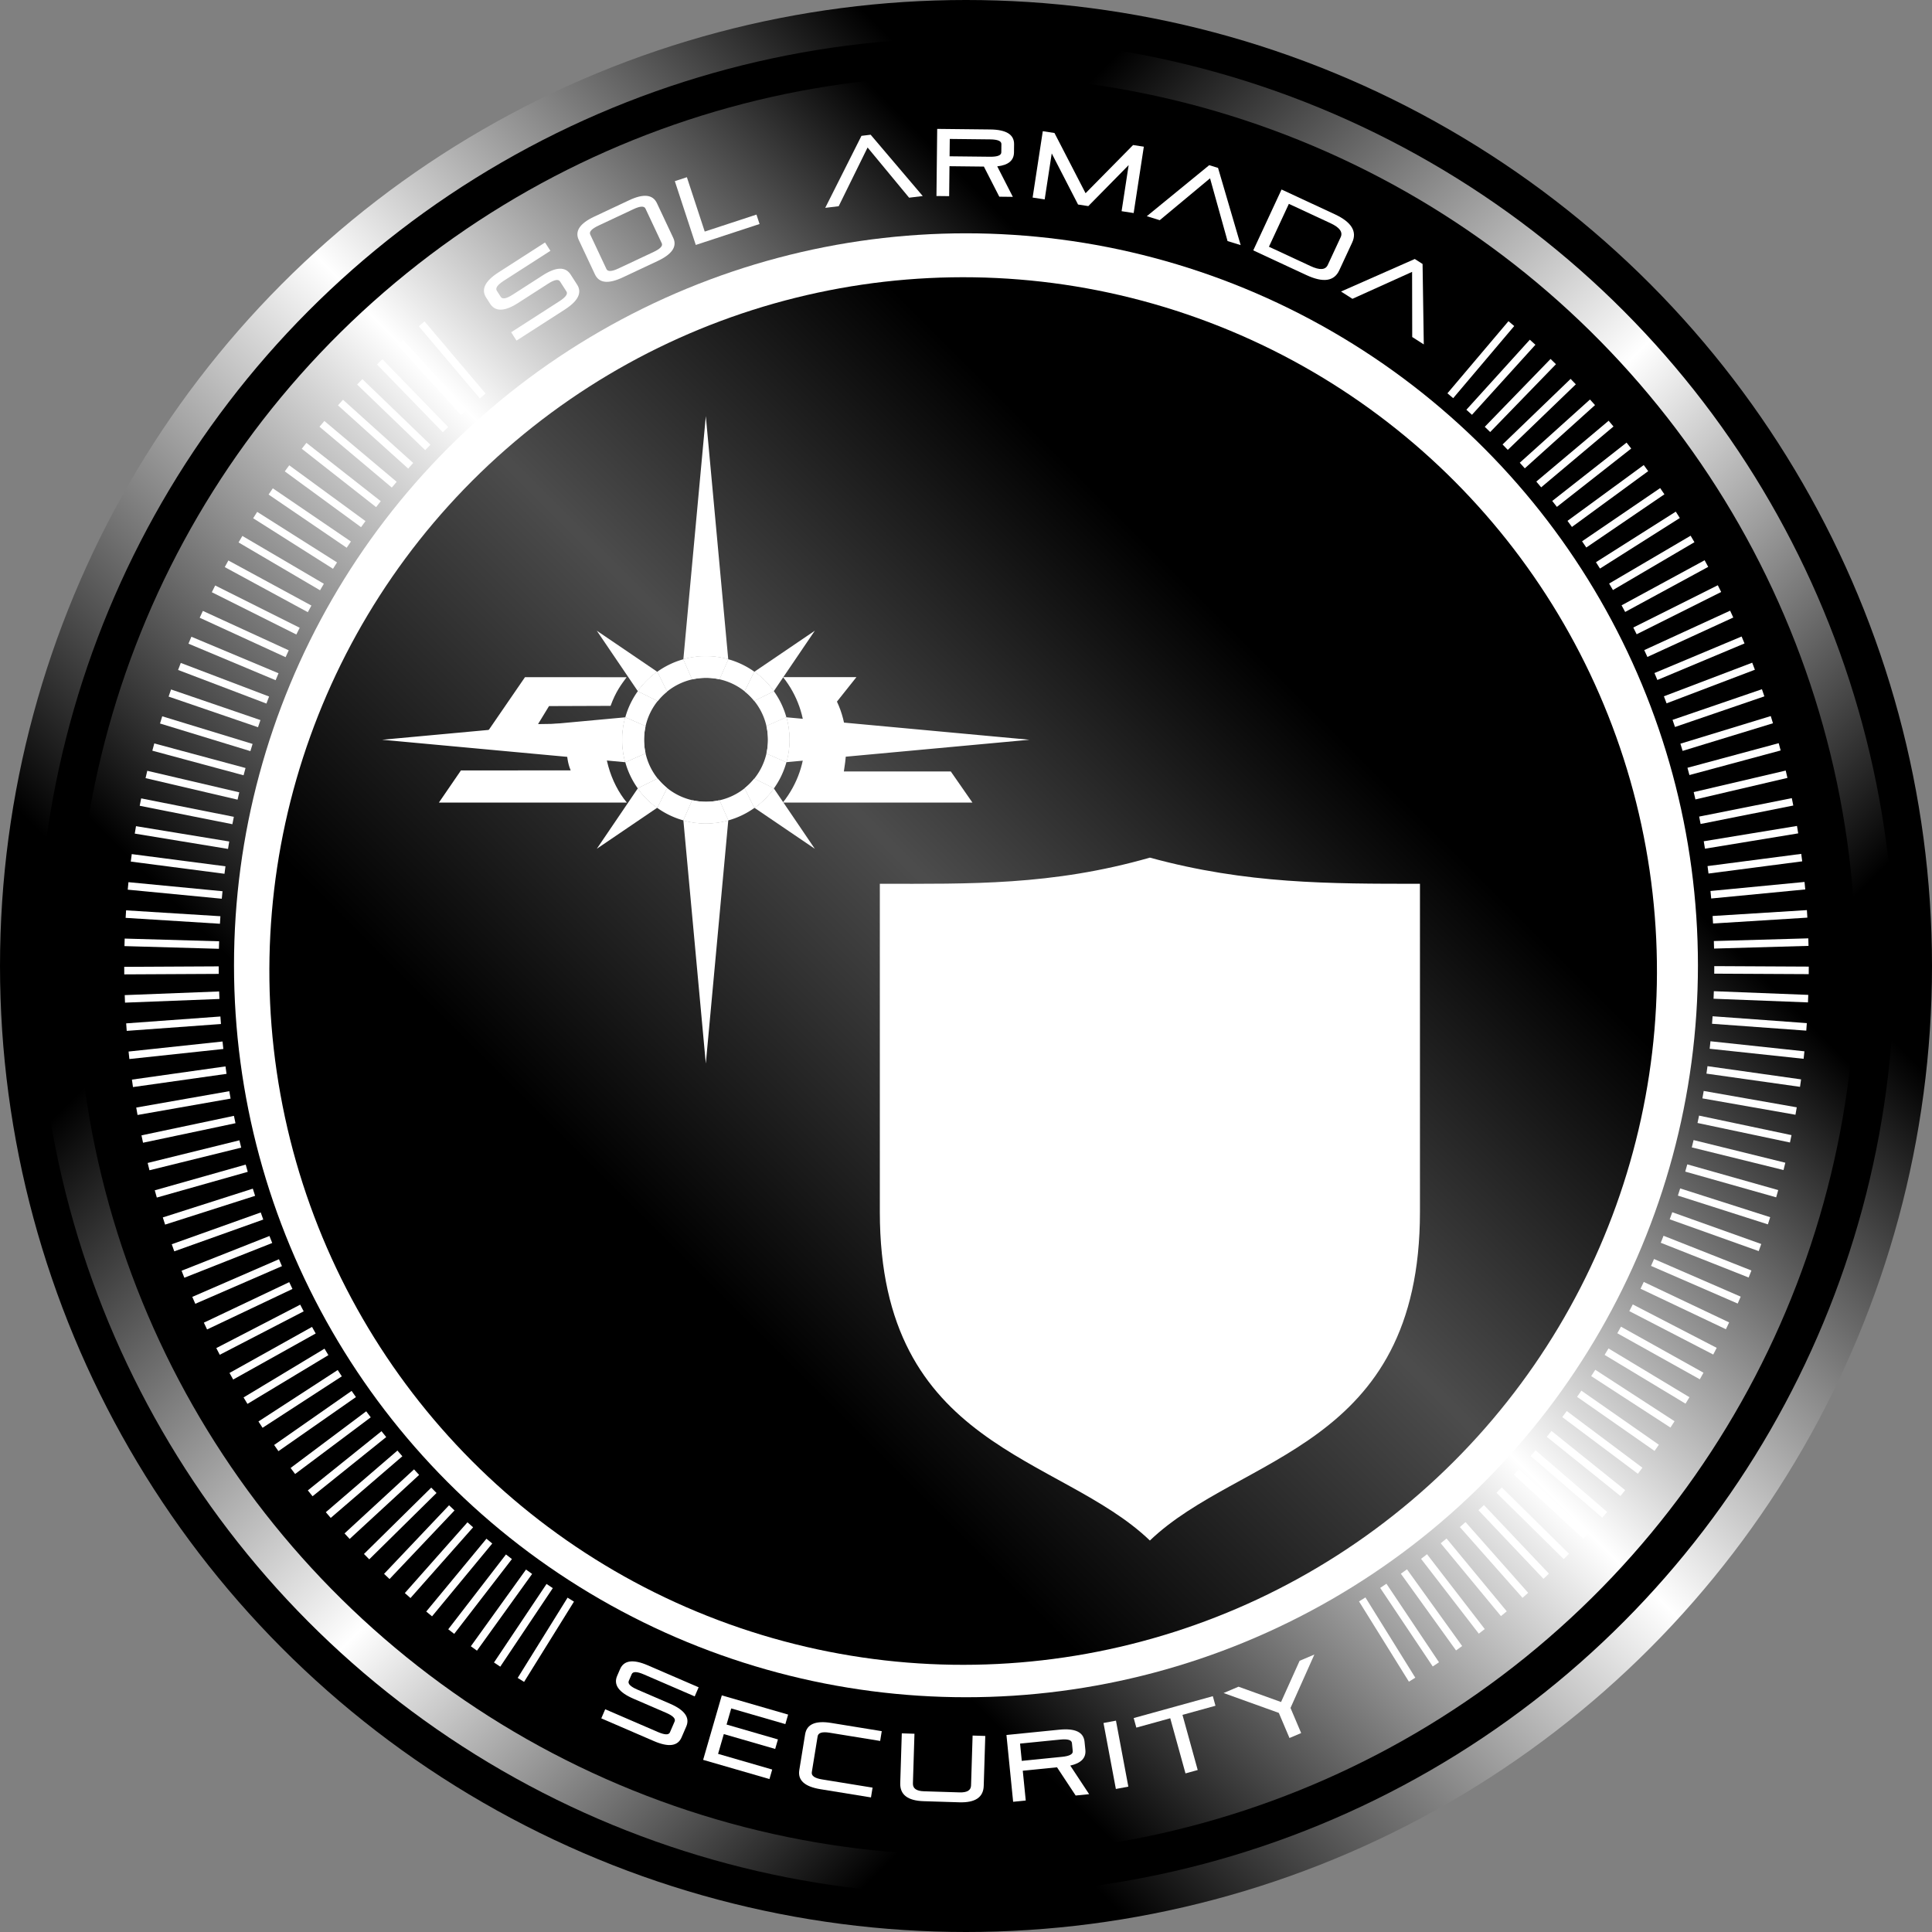 <svg id="Security" xmlns="http://www.w3.org/2000/svg" xmlns:xlink="http://www.w3.org/1999/xlink" viewBox="0 0 4376.488 4376.488">
  <rect x="0" y="0" width="4376.488" height="4376.488" fill="#808080" stroke="none"/>
  <defs>
    <style>
      .cls-1 {
        fill: url(#linear-gradient);
      }

      .cls-2 {
        fill: url(#linear-gradient-2);
      }

      .cls-3 {
        fill: url(#linear-gradient-3);
      }

      .cls-4 {
        fill: #fff;
      }

      .cls-5 {
        fill: url(#linear-gradient-4);
      }

      .cls-6 {
        fill: url(#linear-gradient-5);
      }
    </style>
    <linearGradient id="linear-gradient" x1="640.922" y1="3735.566" x2="3735.566" y2="640.922" gradientUnits="userSpaceOnUse">
      <stop offset="0.21"/>
      <stop offset="0.522" stop-color="#fff"/>
      <stop offset="0.812"/>
    </linearGradient>
    <linearGradient id="linear-gradient-2" x1="701.179" y1="701.95" x2="3675.51" y2="3676.281" xlink:href="#linear-gradient"/>
    <linearGradient id="linear-gradient-3" x1="5934.974" y1="4226.562" x2="9194.453" y2="1853.79" gradientTransform="translate(67.298 -846.671)" xlink:href="#linear-gradient"/>
    <linearGradient id="linear-gradient-4" x1="6244.538" y1="4068.9" x2="8828.223" y2="2278.174" gradientTransform="translate(89.632 -969.861)" gradientUnits="userSpaceOnUse">
      <stop offset="0.21"/>
      <stop offset="0.527" stop-opacity="0.7"/>
      <stop offset="0.812"/>
    </linearGradient>
    <linearGradient id="linear-gradient-5" x1="7436.714" y1="2723.117" x2="8660.244" y2="2723.117" gradientUnits="userSpaceOnUse">
      <stop offset="0" stop-color="#fff"/>
      <stop offset="0.468" stop-color="#fff"/>
    </linearGradient>
  </defs>
  <title>Sol_Emblem_SECURITY</title>
  <g>
    <circle class="cls-1" cx="2188.244" cy="2188.244" r="2188.244"/>
    <circle class="cls-2" cx="2188.345" cy="2189.115" r="2103.169"/>
    <circle class="cls-3" cx="7632.012" cy="2193.504" r="2015.686" transform="translate(-5691.939 1206.709) rotate(-8.947)"/>
    <circle class="cls-4" cx="2188.177" cy="2186.607" r="1658.092"/>
    <circle class="cls-5" cx="7626.012" cy="2203.676" r="1571.651" transform="matrix(0.984, -0.178, 0.178, 0.984, -5714.439, 1388.655)"/>
    <g>
      <g id="layer10">
        <path id="path4357-3" class="cls-4" d="M7217.42,1540.81h166.252l-44.086,55.418c23.87,50.657,24.943,102.957,15.656,158.173h242.188l49.014,70.504H7216.984c68.291-85.658,65.408-202.996.436-284.094h0Z" transform="translate(-5443.668 -6.897)"/>
      </g>
      <g id="layer23">
        <path id="path4388-4" class="cls-4" d="M6863.157,1540.978l-230.219-.134L6524.483,1698.782l201.588-.704c2.112,21.59,3.252,37.515,10.359,53.976l-248.591.034-49.919,72.817h425.706c-36.945-44.388-59.273-114.456-47.003-180.132l-154.15,2.38,24.876-40.767,139.432-.503c11.901-32.687,24.239-48.377,36.375-64.905h0Z" transform="translate(-5443.668 -6.897)"/>
      </g>
      <path class="cls-4" d="M7179.883,1713.63a140.199,140.199,0,0,1-27.658,57.194l44.254,21.859,0.201,0.302a188.226,188.226,0,0,0,28.463-59.541l-0.268.034Z" transform="translate(-5443.668 -6.897)"/>
      <path class="cls-4" d="M6906.047,1652.01a139.83,139.83,0,0,1,27.524-57.161l-45.058-22.261a188.855,188.855,0,0,0-28.396,59.206h0.067Z" transform="translate(-5443.668 -6.897)"/>
      <path class="cls-4" d="M6933.471,1770.456a139.847,139.847,0,0,1-27.457-57.194l-45.896,20.249h-0.034a188.75,188.75,0,0,0,28.362,59.34l0.134-.201Z" transform="translate(-5443.668 -6.897)"/>
      <path class="cls-4" d="M7011.786,1819.571a139.769,139.769,0,0,1-57.094-27.759l-22.16,44.79-0.268.168a189.306,189.306,0,0,0,59.441,28.53v-0.067Z" transform="translate(-5443.668 -6.897)"/>
      <path class="cls-4" d="M7011.753,1545.869l-20.115-45.528V1500.308a188.704,188.704,0,0,0-59.139,28.329l22.227,44.958A140.073,140.073,0,0,1,7011.753,1545.869Z" transform="translate(-5443.668 -6.897)"/>
      <path class="cls-4" d="M7152.492,1836.635l-21.892-44.287a140.127,140.127,0,0,1-57.228,27.424l20.048,45.561a188.6,188.6,0,0,0,59.407-28.463Z" transform="translate(-5443.668 -6.897)"/>
      <path class="cls-4" d="M7152.124,1594.514a139.844,139.844,0,0,1,27.726,57.127l45.125-19.881h0.067a188.103,188.103,0,0,0-28.463-59.239l-0.067.101Z" transform="translate(-5443.668 -6.897)"/>
      <path class="cls-4" d="M7073.372,1545.668a139.538,139.538,0,0,1,57.161,27.357l21.959-44.455,0.034-.034a188.878,188.878,0,0,0-59.239-28.329l0.034,0.201Z" transform="translate(-5443.668 -6.897)"/>
      <path class="cls-4" d="M6905.98,1713.261a141.561,141.561,0,0,1,.067-61.251l-45.863-20.216h-0.067a190.716,190.716,0,0,0-.067,101.716h0.034Z" transform="translate(-5443.668 -6.897)"/>
      <path class="cls-4" d="M7042.998,1823.057a140.707,140.707,0,0,1-31.212-3.487l-20.082,45.662v0.067a190.714,190.714,0,0,0,101.716,0l-20.048-45.561A139.622,139.622,0,0,1,7042.998,1823.057Z" transform="translate(-5443.668 -6.897)"/>
      <path class="cls-4" d="M6954.692,1791.811a141.788,141.788,0,0,1-21.222-21.322l-44.924,22.194-0.134.201a190.641,190.641,0,0,0,43.851,43.918l0.268-.168Z" transform="translate(-5443.668 -6.897)"/>
      <path class="cls-4" d="M7011.753,1545.869a141.894,141.894,0,0,1,61.62-.201l19.981-45.226-0.034-.201a190.716,190.716,0,0,0-101.716.067v0.034Z" transform="translate(-5443.668 -6.897)"/>
      <path class="cls-4" d="M6954.726,1573.595l-22.227-44.958a190.054,190.054,0,0,0-43.985,43.952l45.058,22.261A140.899,140.899,0,0,1,6954.726,1573.595Z" transform="translate(-5443.668 -6.897)"/>
      <path class="cls-4" d="M7130.567,1573.058a140.493,140.493,0,0,1,21.59,21.456l44.388-21.926,0.067-.101a191.365,191.365,0,0,0-44.019-43.918l-0.034.034Z" transform="translate(-5443.668 -6.897)"/>
      <path class="cls-4" d="M7179.849,1651.608a141.801,141.801,0,0,1,3.453,31.112,140.202,140.202,0,0,1-3.42,30.91l44.991,19.814,0.268-.034a190.596,190.596,0,0,0-.134-101.683h-0.067Z" transform="translate(-5443.668 -6.897)"/>
      <path class="cls-4" d="M7152.224,1770.791a142.903,142.903,0,0,1-21.624,21.557l21.892,44.287,0.302,0.201a191.301,191.301,0,0,0,43.885-43.885l-0.201-.302Z" transform="translate(-5443.668 -6.897)"/>
      <path class="cls-4" d="M6860.117,1631.795l-550.856,50.825,550.789,50.892A190.716,190.716,0,0,1,6860.117,1631.795Z" transform="translate(-5443.668 -6.897)"/>
      <path class="cls-4" d="M6905.98,1713.261a141.561,141.561,0,0,1,.067-61.251l-45.863-20.216h-0.067a190.716,190.716,0,0,0-.067,101.716h0.034Z" transform="translate(-5443.668 -6.897)"/>
      <path class="cls-4" d="M6991.705,1865.299l50.825,550.823,50.892-550.789v-0.034A190.715,190.715,0,0,1,6991.705,1865.299Z" transform="translate(-5443.668 -6.897)"/>
      <path class="cls-4" d="M7042.998,1823.057a140.707,140.707,0,0,1-31.212-3.487l-20.082,45.662v0.067a190.714,190.714,0,0,0,101.716,0l-20.048-45.561A139.622,139.622,0,0,1,7042.998,1823.057Z" transform="translate(-5443.668 -6.897)"/>
      <path class="cls-4" d="M6888.413,1792.851l-92.798,136.717,136.65-92.798A190.641,190.641,0,0,1,6888.413,1792.851Z" transform="translate(-5443.668 -6.897)"/>
      <path class="cls-4" d="M6954.692,1791.811a141.788,141.788,0,0,1-21.222-21.322l-44.924,22.194-0.134.201a190.641,190.641,0,0,0,43.851,43.918l0.268-.168Z" transform="translate(-5443.668 -6.897)"/>
      <path class="cls-4" d="M7093.32,1500.241l-50.791-550.722-50.892,550.789A190.593,190.593,0,0,1,7093.32,1500.241Z" transform="translate(-5443.668 -6.897)"/>
      <path class="cls-4" d="M7011.753,1545.869a141.894,141.894,0,0,1,61.62-.201l19.981-45.226-0.034-.201a190.716,190.716,0,0,0-101.716.067v0.034Z" transform="translate(-5443.668 -6.897)"/>
      <path class="cls-4" d="M6932.499,1528.637h0l-136.918-92.999,92.932,136.951h0A190.707,190.707,0,0,1,6932.499,1528.637Z" transform="translate(-5443.668 -6.897)"/>
      <path class="cls-4" d="M6954.726,1573.595l-22.227-44.958a190.054,190.054,0,0,0-43.985,43.952l45.058,22.261A140.899,140.899,0,0,1,6954.726,1573.595Z" transform="translate(-5443.668 -6.897)"/>
      <path class="cls-4" d="M7196.578,1572.488l92.865-136.851-136.884,92.932A190.708,190.708,0,0,1,7196.578,1572.488Z" transform="translate(-5443.668 -6.897)"/>
      <path class="cls-4" d="M7130.567,1573.058a140.493,140.493,0,0,1,21.59,21.456l44.388-21.926,0.067-.101a191.365,191.365,0,0,0-44.019-43.918l-0.034.034Z" transform="translate(-5443.668 -6.897)"/>
      <path class="cls-4" d="M7225.142,1733.41l550.621-50.791-550.722-50.892A190.149,190.149,0,0,1,7225.142,1733.41Z" transform="translate(-5443.668 -6.897)"/>
      <path class="cls-4" d="M7179.849,1651.608a141.801,141.801,0,0,1,3.453,31.112,140.202,140.202,0,0,1-3.42,30.91l44.991,19.814,0.268-.034a190.596,190.596,0,0,0-.134-101.683h-0.067Z" transform="translate(-5443.668 -6.897)"/>
      <path class="cls-4" d="M7152.794,1836.836l136.616,92.765-92.731-136.65A189.334,189.334,0,0,1,7152.794,1836.836Z" transform="translate(-5443.668 -6.897)"/>
      <path class="cls-4" d="M7152.224,1770.791a142.903,142.903,0,0,1-21.624,21.557l21.892,44.287,0.302,0.201a191.301,191.301,0,0,0,43.885-43.885l-0.201-.302Z" transform="translate(-5443.668 -6.897)"/>
    </g>
    <g>
      <path class="cls-4" d="M6673.041,630.669q45.604-29.319,63.359-1.703L6751.002,651.678q17.522,27.253-28.083,56.573l-109.196,70.202-12.148-18.896,109.196-70.203q21.438-13.782,16.066-22.142l-14.602-22.711q-5.606-8.722-27.046,5.062l-67.953,43.687q-45.606,29.321-63.359,1.702l-8.994-13.99q-17.754-27.617,27.85-56.937l105.562-67.867,12.148,18.896-105.562,67.867q-21.442,13.784-15.833,22.505l8.994,13.99q5.607,8.722,27.047-5.062Z" transform="translate(-5443.668 -6.897)"/>
      <path class="cls-4" d="M6754.691,550.405q-13.964-29.712,35.104-52.772l78.979-37.115q49.066-23.057,63.031,6.656l36.932,78.587q13.78,29.324-35.289,52.383l-78.979,37.114q-49.071,23.061-63.031-6.655Zm169.203,27.407q23.065-10.838,18.842-19.833l-36.931-78.588q-4.411-9.383-27.478,1.457l-78.979,37.115q-23.068,10.841-18.658,20.224l36.747,78.196q4.409,9.384,27.478-1.457Z" transform="translate(-5443.668 -6.897)"/>
      <path class="cls-4" d="M6972.341,417.276l27.295-8.96,40.421,123.136,117.185-38.467,7.006,21.343-144.479,47.427Z" transform="translate(-5443.668 -6.897)"/>
      <path class="cls-4" d="M7533.904,450.982l-30.879,3.741-94.062-113.713-65.475,133.041-30.45,3.689,82.065-163.119,20.8-2.521Z" transform="translate(-5443.668 -6.897)"/>
      <path class="cls-4" d="M7565.009,450.916l1.661-152.055,120.307,1.314q54.211,0.592,53.854,33.422l-0.203,18.575q-0.299,27.432-37.931,31.556l35.319,69.078-30.671-.335L7672.448,384.262l-77.972-.852-0.742,67.82Zm30.143-129.278-0.429,39.31,91.578,1.001q25.482,0.278,25.6-10.089l0.203-18.575q0.114-10.368-25.373-10.646Z" transform="translate(-5443.668 -6.897)"/>
      <path class="cls-4" d="M7805.857,304.102l26.475,4.058,70.431,136.445,107.635-109.155,24.339,3.73L8011.701,489.491l-27.33-4.188,16.002-104.405-91.369,92.854-23.273-3.566L7826.117,354.409l-15.968,104.192-27.329-4.188Z" transform="translate(-5443.668 -6.897)"/>
      <path class="cls-4" d="M8254.11,562.127l-29.727-9.152L8184.752,410.821l-113.96,94.869-29.313-9.025L8182.835,381.076l20.024,6.165Z" transform="translate(-5443.668 -6.897)"/>
      <path class="cls-4" d="M8346.716,436.185l120.464,55.99q57.001,26.492,39.521,64.101l-29.315,63.073q-17.297,37.218-74.298,10.724L8282.623,574.083ZM8412.557,609.701q30.946,14.385,38.777-2.461l29.314-63.072q8.011-17.234-22.936-31.622l-94.414-43.881-45.156,97.156Z" transform="translate(-5443.668 -6.897)"/>
      <path class="cls-4" d="M8668.926,787.08l-26.209-16.749-0.287-147.575-135.132,61.042-25.846-16.515,167.062-73.706,17.656,11.282Z" transform="translate(-5443.668 -6.897)"/>
    </g>
    <g>
      <path class="cls-4" d="M6961.486,3866.236q49.768,21.501,36.748,51.641l-10.707,24.787q-12.85,29.742-62.62,8.24l-119.171-51.484,8.909-20.621,119.171,51.484q23.394,10.107,27.338.986l10.709-24.785q4.112-9.519-19.286-19.627l-74.159-32.038q-49.772-21.504-36.75-51.642l6.597-15.269q13.02-30.138,62.791-8.638l115.205,49.771-8.909,20.621-115.205-49.771q-23.399-10.109-27.51-.591l-6.596,15.269q-4.113,9.517,19.285,19.626Z" transform="translate(-5443.668 -6.897)"/>
      <path class="cls-4" d="M7083.281,3935.034l-12.979,44.814,122.619,35.512-6.249,21.576-150.213-43.502,42.303-146.063,150.211,43.503-6.249,21.578-122.618-35.512-10.575,36.516,116.394,33.709-6.248,21.578Z" transform="translate(-5443.668 -6.897)"/>
      <path class="cls-4" d="M7420.268,4056.355l-3.604,22.173-114.489-18.614q-53.517-8.701-47.899-43.239l13.173-81.017q5.615-34.538,59.129-25.838l114.489,18.614-3.604,22.173-114.49-18.614q-25.159-4.091-27.168,8.275l-13.172,81.017q-2.01,12.368,23.147,16.456Z" transform="translate(-5443.668 -6.897)"/>
      <path class="cls-4" d="M7617.357,4067.13q25.471,0.795,25.987-15.613L7646.873,3938.388l28.714,0.896-3.528,113.13q-1.213,38.861-55.402,37.17l-80.744-2.518q-54.193-1.69-52.965-40.983l3.516-112.698,28.714,0.896-3.515,112.697q-0.527,16.84,24.949,17.635Z" transform="translate(-5443.668 -6.897)"/>
      <path class="cls-4" d="M7738.686,4088.412l-15.148-151.309,119.714-11.985q53.946-5.401,57.217,27.268l1.852,18.484q2.732,27.297-34.213,35.553l42.735,64.754-30.52,3.055-42.22-63.936-77.589,7.768,6.757,67.486Zm15.674-131.817,3.917,39.115,91.129-9.122q25.358-2.54,24.328-12.856l-1.85-18.483q-1.034-10.317-26.396-7.777Z" transform="translate(-5443.668 -6.897)"/>
      <path class="cls-4" d="M7943.382,3909.923l28.235-5.295,28.027,149.459-28.236,5.296Z" transform="translate(-5443.668 -6.897)"/>
      <path class="cls-4" d="M8011.788,3898.751l179.261-49.528,5.982,21.653-74.744,20.65,34.514,124.921-27.69,7.65L8094.597,3899.178l-76.826,21.226Z" transform="translate(-5443.668 -6.897)"/>
      <path class="cls-4" d="M8340.552,3887.058L8215.418,3842.05l33.808-14.336,96.355,34.688,42.052-93.378,33.409-14.167-54.041,120.986,24.117,56.874-26.448,11.216Z" transform="translate(-5443.668 -6.897)"/>
    </g>
    <g>
      <path class="cls-4" d="M6405.304,734.962l138.273,163.405-13.026,11.023L6392.277,745.985Z" transform="translate(-5443.668 -6.897)"/>
      <path class="cls-4" d="M6356.919,776.946L6500.642,935.582l-12.647,11.457-143.721-158.637Z" transform="translate(-5443.668 -6.897)"/>
      <path class="cls-4" d="M6309.966,820.561l149.022,153.672-12.25,11.88L6297.715,832.441Z" transform="translate(-5443.668 -6.897)"/>
      <path class="cls-4" d="M6264.555,865.715l154.133,148.531-11.841,12.287L6252.715,878.002Z" transform="translate(-5443.668 -6.897)"/>
      <path class="cls-4" d="M6220.661,912.403l159.067,143.24-11.42,12.681L6209.241,925.082Z" transform="translate(-5443.668 -6.897)"/>
      <path class="cls-4" d="M6178.415,960.514l163.814,137.774-10.983,13.059L6167.433,973.573Z" transform="translate(-5443.668 -6.897)"/>
      <path class="cls-4" d="M6137.79,1010.051l168.372,132.164L6295.626,1155.637l-168.372-132.164Z" transform="translate(-5443.668 -6.897)"/>
      <path class="cls-4" d="M6098.869,1060.91l172.741,126.412-10.078,13.771L6088.793,1074.68Z" transform="translate(-5443.668 -6.897)"/>
      <path class="cls-4" d="M6061.681,1113.061l176.906,120.525-9.608,14.103L6052.073,1127.162Z" transform="translate(-5443.668 -6.897)"/>
      <path class="cls-4" d="M6026.282,1166.42L6207.139,1280.93l-9.129,14.418L6017.154,1180.837Z" transform="translate(-5443.668 -6.897)"/>
      <path class="cls-4" d="M5992.698,1220.938l184.597,108.378-8.641,14.716-184.596-108.379Z" transform="translate(-5443.668 -6.897)"/>
      <path class="cls-4" d="M5960.979,1276.539l188.12,102.117-8.142,14.997-188.119-102.118Z" transform="translate(-5443.668 -6.897)"/>
      <path class="cls-4" d="M5931.125,1333.18l191.441,95.756-7.634,15.261-191.441-95.755Z" transform="translate(-5443.668 -6.897)"/>
      <path class="cls-4" d="M5903.198,1390.762l194.534,89.304-7.119,15.507-194.533-89.303Z" transform="translate(-5443.668 -6.897)"/>
      <path class="cls-4" d="M5877.205,1449.263l197.408,82.758-6.597,15.735-197.409-82.756Z" transform="translate(-5443.668 -6.897)"/>
      <path class="cls-4" d="M5853.178,1508.597l200.069,76.116-6.067,15.949-200.069-76.116Z" transform="translate(-5443.668 -6.897)"/>
      <path class="cls-4" d="M5831.15,1568.709l202.498,69.386-5.53,16.143-202.499-69.386Z" transform="translate(-5443.668 -6.897)"/>
      <path class="cls-4" d="M5811.149,1629.498l204.707,62.581-4.99,16.318-204.706-62.581Z" transform="translate(-5443.668 -6.897)"/>
      <path class="cls-4" d="M5793.184,1690.92l206.684,55.722-4.442,16.476-206.683-55.722Z" transform="translate(-5443.668 -6.897)"/>
      <path class="cls-4" d="M5777.278,1752.948l208.43,48.775-3.888,16.615-208.431-48.775Z" transform="translate(-5443.668 -6.897)"/>
      <path class="cls-4" d="M5763.466,1815.443l209.935,41.778-3.332,16.734L5760.135,1832.178Z" transform="translate(-5443.668 -6.897)"/>
      <path class="cls-4" d="M5751.736,1878.383l211.222,34.721-2.768,16.838-211.222-34.721Z" transform="translate(-5443.668 -6.897)"/>
      <path class="cls-4" d="M5742.121,1941.676l212.273,27.63-2.203,16.922-212.272-27.63Z" transform="translate(-5443.668 -6.897)"/>
      <path class="cls-4" d="M5734.65,2005.254l213.066,20.497-1.634,16.985-213.066-20.498Z" transform="translate(-5443.668 -6.897)"/>
      <path class="cls-4" d="M5729.303,2069.07l213.638,13.323-1.062,17.031-213.639-13.324Z" transform="translate(-5443.668 -6.897)"/>
      <path class="cls-4" d="M5726.104,2133.024l213.973,6.115-0.487,17.058-213.974-6.114Z" transform="translate(-5443.668 -6.897)"/>
      <path class="cls-4" d="M5725.069,2197.065l214.05-1.1,0.088,17.063-214.051,1.101Z" transform="translate(-5443.668 -6.897)"/>
      <path class="cls-4" d="M5726.188,2261.101l213.893-8.316,0.663,17.051-213.892,8.316Z" transform="translate(-5443.668 -6.897)"/>
      <path class="cls-4" d="M5729.472,2325.09l213.489-15.547,1.238,17.02-213.488,15.545Z" transform="translate(-5443.668 -6.897)"/>
      <path class="cls-4" d="M5734.915,2388.914l212.843-22.756,1.813,16.967-212.843,22.757Z" transform="translate(-5443.668 -6.897)"/>
      <path class="cls-4" d="M5742.512,2452.509l211.953-29.946,2.388,16.896-211.954,29.946Z" transform="translate(-5443.668 -6.897)"/>
      <path class="cls-4" d="M5752.264,2515.81l210.812-37.098,2.958,16.806-210.813,37.098Z" transform="translate(-5443.668 -6.897)"/>
      <path class="cls-4" d="M5764.152,2578.778l209.438-44.215,3.525,16.695-209.438,44.215Z" transform="translate(-5443.668 -6.897)"/>
      <path class="cls-4" d="M5778.168,2641.289l207.816-51.279,4.088,16.566-207.816,51.279Z" transform="translate(-5443.668 -6.897)"/>
      <path class="cls-4" d="M5794.269,2703.266l205.979-58.27,4.645,16.421-205.979,58.269Z" transform="translate(-5443.668 -6.897)"/>
      <path class="cls-4" d="M5812.472,2764.685l203.892-65.185,5.197,16.254L5817.668,2780.938Z" transform="translate(-5443.668 -6.897)"/>
      <path class="cls-4" d="M5832.717,2825.42l201.589-71.994,5.739,16.071-201.589,71.993Z" transform="translate(-5443.668 -6.897)"/>
      <path class="cls-4" d="M5854.99,2885.446l199.062-78.707,6.273,15.867-199.061,78.709Z" transform="translate(-5443.668 -6.897)"/>
      <path class="cls-4" d="M5879.25,2944.67l196.33-85.287,6.799,15.651-196.331,85.287Z" transform="translate(-5443.668 -6.897)"/>
      <path class="cls-4" d="M5905.465,3003.05l193.392-91.745,7.312,15.416-193.392,91.746Z" transform="translate(-5443.668 -6.897)"/>
      <path class="cls-4" d="M5933.638,3060.66l190.114-98.375,7.842,15.154-190.113,98.375Z" transform="translate(-5443.668 -6.897)"/>
      <path class="cls-4" d="M5963.557,3116.991l186.923-104.318,8.315,14.9L5971.873,3131.892Z" transform="translate(-5443.668 -6.897)"/>
      <path class="cls-4" d="M5995.423,3172.471l183.337-110.475,8.807,14.616-183.338,110.474Z" transform="translate(-5443.668 -6.897)"/>
      <path class="cls-4" d="M6029.134,3226.897l179.536-116.555,9.293,14.312-179.538,116.555Z" transform="translate(-5443.668 -6.897)"/>
      <path class="cls-4" d="M6064.646,3280.159l175.529-122.516,9.766,13.992-175.528,122.517Z" transform="translate(-5443.668 -6.897)"/>
      <path class="cls-4" d="M6101.949,3332.227L6273.251,3203.858l10.233,13.656-171.301,128.369Z" transform="translate(-5443.668 -6.897)"/>
      <path class="cls-4" d="M6140.997,3382.998l166.858-134.079,10.688,13.302-166.858,134.079Z" transform="translate(-5443.668 -6.897)"/>
      <path class="cls-4" d="M6181.74,3432.442l162.232-139.648,11.133,12.932L6192.873,3445.375Z" transform="translate(-5443.668 -6.897)"/>
      <path class="cls-4" d="M6224.131,3480.473l157.415-145.057,11.564,12.548-157.417,145.057Z" transform="translate(-5443.668 -6.897)"/>
      <path class="cls-4" d="M6268.14,3527.051l152.411-150.303,11.98,12.15-152.41,150.303Z" transform="translate(-5443.668 -6.897)"/>
      <path class="cls-4" d="M6313.676,3572.096l147.236-155.379,12.387,11.737L6326.062,3583.834Z" transform="translate(-5443.668 -6.897)"/>
      <path class="cls-4" d="M6360.717,3615.582l141.898-160.274,12.775,11.312-141.896,160.275Z" transform="translate(-5443.668 -6.897)"/>
      <path class="cls-4" d="M6409.203,3657.45l136.404-164.973,13.151,10.873-136.403,164.973Z" transform="translate(-5443.668 -6.897)"/>
      <path class="cls-4" d="M6459.053,3697.627l130.754-169.477,13.51,10.423L6472.562,3708.051Z" transform="translate(-5443.668 -6.897)"/>
      <path class="cls-4" d="M6510.244,3736.119l124.962-173.791,13.854,9.962-124.963,173.792Z" transform="translate(-5443.668 -6.897)"/>
      <path class="cls-4" d="M6562.703,3772.864l119.033-177.903,14.182,9.489-119.033,177.903Z" transform="translate(-5443.668 -6.897)"/>
      <path class="cls-4" d="M6616.367,3807.825l112.989-181.806,14.493,9.008-112.99,181.805Z" transform="translate(-5443.668 -6.897)"/>
    </g>
    <g>
      <path class="cls-4" d="M8873.778,745.465l-138.273,163.404-13.026-11.021L8860.752,734.442Z" transform="translate(-5443.668 -6.897)"/>
      <path class="cls-4" d="M8921.784,787.883L8778.062,946.52l-12.646-11.457,143.723-158.637Z" transform="translate(-5443.668 -6.897)"/>
      <path class="cls-4" d="M8968.342,831.92L8819.318,985.592l-12.25-11.88,149.022-153.671Z" transform="translate(-5443.668 -6.897)"/>
      <path class="cls-4" d="M9013.345,877.483L8859.212,1026.013l-11.841-12.286,154.133-148.531Z" transform="translate(-5443.668 -6.897)"/>
      <path class="cls-4" d="M9056.816,924.561L8897.748,1067.801l-11.419-12.68,159.067-143.241Z" transform="translate(-5443.668 -6.897)"/>
      <path class="cls-4" d="M9098.634,973.043L8934.812,1110.83l-10.984-13.06,163.821-137.788Z" transform="translate(-5443.668 -6.897)"/>
      <path class="cls-4" d="M9138.805,1022.95l-168.372,132.165-10.536-13.422,168.372-132.165Z" transform="translate(-5443.668 -6.897)"/>
      <path class="cls-4" d="M9177.266,1074.159l-172.739,126.413-10.078-13.771L9167.188,1060.388Z" transform="translate(-5443.668 -6.897)"/>
      <path class="cls-4" d="M9213.985,1126.641l-176.905,120.526-9.608-14.103,176.906-120.526Z" transform="translate(-5443.668 -6.897)"/>
      <path class="cls-4" d="M9248.904,1180.317l-180.855,114.509-9.129-14.417,180.856-114.51Z" transform="translate(-5443.668 -6.897)"/>
      <path class="cls-4" d="M9282.002,1235.131l-184.597,108.378-8.641-14.716,184.597-108.377Z" transform="translate(-5443.668 -6.897)"/>
      <path class="cls-4" d="M9313.222,1291.014l-188.119,102.117-8.142-14.996,188.12-102.117Z" transform="translate(-5443.668 -6.897)"/>
      <path class="cls-4" d="M9342.576,1347.91L9151.127,1443.679l-7.634-15.262,191.449-95.769Z" transform="translate(-5443.668 -6.897)"/>
      <path class="cls-4" d="M9369.98,1405.746l-194.533,89.305-7.119-15.508,194.533-89.305Z" transform="translate(-5443.668 -6.897)"/>
      <path class="cls-4" d="M9395.454,1464.478l-197.409,82.757-6.598-15.736,197.41-82.758Z" transform="translate(-5443.668 -6.897)"/>
      <path class="cls-4" d="M9418.951,1524.024l-200.068,76.117-6.068-15.949,200.068-76.117Z" transform="translate(-5443.668 -6.897)"/>
      <path class="cls-4" d="M9440.441,1584.328l-202.499,69.387-5.531-16.144,202.498-69.386Z" transform="translate(-5443.668 -6.897)"/>
      <path class="cls-4" d="M9459.893,1645.285l-204.692,62.589-4.989-16.317,204.692-62.588Z" transform="translate(-5443.668 -6.897)"/>
      <path class="cls-4" d="M9477.319,1706.873L9270.637,1762.595l-4.441-16.476,206.683-55.723Z" transform="translate(-5443.668 -6.897)"/>
      <path class="cls-4" d="M9492.672,1769.041l-208.43,48.773-3.889-16.615,208.431-48.773Z" transform="translate(-5443.668 -6.897)"/>
      <path class="cls-4" d="M9505.922,1831.635l-209.933,41.778-3.331-16.735,209.935-41.778Z" transform="translate(-5443.668 -6.897)"/>
      <path class="cls-4" d="M9517.094,1894.698l-211.223,34.722-2.768-16.839,211.222-34.721Z" transform="translate(-5443.668 -6.897)"/>
      <path class="cls-4" d="M9526.135,1958.067L9313.875,1985.704l-2.202-16.921,212.259-27.637Z" transform="translate(-5443.668 -6.897)"/>
      <path class="cls-4" d="M9533.047,2021.715l-213.066,20.498-1.634-16.985,213.067-20.497Z" transform="translate(-5443.668 -6.897)"/>
      <path class="cls-4" d="M9537.824,2085.576l-213.638,13.324-1.063-17.031,213.639-13.323Z" transform="translate(-5443.668 -6.897)"/>
      <path class="cls-4" d="M9540.447,2149.559l-213.973,6.115-0.487-17.058,213.972-6.115Z" transform="translate(-5443.668 -6.897)"/>
      <path class="cls-4" d="M9540.915,2213.577l-214.058-1.087,0.087-17.064L9541.002,2196.514Z" transform="translate(-5443.668 -6.897)"/>
      <path class="cls-4" d="M9539.215,2277.608l-213.893-8.316,0.664-17.051,213.892,8.316Z" transform="translate(-5443.668 -6.897)"/>
      <path class="cls-4" d="M9535.354,2341.565l-213.488-15.546,1.24-17.019,213.487,15.546Z" transform="translate(-5443.668 -6.897)"/>
      <path class="cls-4" d="M9529.338,2405.36l-212.843-22.757,1.814-16.967,212.843,22.757Z" transform="translate(-5443.668 -6.897)"/>
      <path class="cls-4" d="M9521.166,2468.883l-211.953-29.947,2.387-16.896,211.953,29.947Z" transform="translate(-5443.668 -6.897)"/>
      <path class="cls-4" d="M9510.846,2532.094l-210.813-37.098,2.957-16.807,210.813,37.098Z" transform="translate(-5443.668 -6.897)"/>
      <path class="cls-4" d="M9498.388,2594.951l-209.437-44.215,3.525-16.695,209.437,44.215Z" transform="translate(-5443.668 -6.897)"/>
      <path class="cls-4" d="M9483.81,2657.334l-207.816-51.279,4.089-16.566,207.816,51.278Z" transform="translate(-5443.668 -6.897)"/>
      <path class="cls-4" d="M9467.152,2719.164l-205.979-58.269,4.645-16.421,205.98,58.27Z" transform="translate(-5443.668 -6.897)"/>
      <path class="cls-4" d="M9448.397,2780.416l-203.892-65.184,5.197-16.255,203.892,65.185Z" transform="translate(-5443.668 -6.897)"/>
      <path class="cls-4" d="M9427.611,2840.97l-201.588-71.993,5.739-16.07,201.589,71.994Z" transform="translate(-5443.668 -6.897)"/>
      <path class="cls-4" d="M9404.803,2900.793l-199.062-78.708,6.274-15.868,199.062,78.707Z" transform="translate(-5443.668 -6.897)"/>
      <path class="cls-4" d="M9380.021,2959.8L9183.69,2874.513l6.799-15.651,196.331,85.287Z" transform="translate(-5443.668 -6.897)"/>
      <path class="cls-4" d="M9353.291,3017.946l-193.392-91.746,7.313-15.416,193.392,91.746Z" transform="translate(-5443.668 -6.897)"/>
      <path class="cls-4" d="M9324.59,3075.294l-190.113-98.374,7.842-15.154,190.113,98.373Z" transform="translate(-5443.668 -6.897)"/>
      <path class="cls-4" d="M9294.194,3131.371L9107.273,3027.053l8.315-14.9L9302.511,3116.471Z" transform="translate(-5443.668 -6.897)"/>
      <path class="cls-4" d="M9261.841,3186.566L9078.502,3076.092l8.807-14.615,183.338,110.475Z" transform="translate(-5443.668 -6.897)"/>
      <path class="cls-4" d="M9227.645,3240.689l-179.538-116.556,9.291-14.312,179.538,116.556Z" transform="translate(-5443.668 -6.897)"/>
      <path class="cls-4" d="M9191.656,3293.631l-175.527-122.517,9.766-13.991L9201.423,3279.639Z" transform="translate(-5443.668 -6.897)"/>
      <path class="cls-4" d="M9153.885,3345.36L8982.584,3216.992l10.233-13.655,171.302,128.369Z" transform="translate(-5443.668 -6.897)"/>
      <path class="cls-4" d="M9114.391,3395.772l-166.864-134.066,10.687-13.303L9125.078,3382.469Z" transform="translate(-5443.668 -6.897)"/>
      <path class="cls-4" d="M9073.204,3444.848l-162.239-139.637,11.133-12.933,162.238,139.636Z" transform="translate(-5443.668 -6.897)"/>
      <path class="cls-4" d="M9030.376,3492.5l-157.417-145.057,11.564-12.548,157.416,145.057Z" transform="translate(-5443.668 -6.897)"/>
      <path class="cls-4" d="M8985.949,3538.682L8833.538,3388.379l11.982-12.15,152.41,150.303Z" transform="translate(-5443.668 -6.897)"/>
      <path class="cls-4" d="M8940.007,3583.317l-147.235-155.38,12.387-11.737,147.236,155.379Z" transform="translate(-5443.668 -6.897)"/>
      <path class="cls-4" d="M8892.577,3626.375l-141.897-160.274,12.776-11.312,141.897,160.275Z" transform="translate(-5443.668 -6.897)"/>
      <path class="cls-4" d="M8843.716,3667.805l-136.404-164.974,13.152-10.874,136.403,164.975Z" transform="translate(-5443.668 -6.897)"/>
      <path class="cls-4" d="M8793.509,3707.534L8662.756,3538.055l13.51-10.423,130.754,169.478Z" transform="translate(-5443.668 -6.897)"/>
      <path class="cls-4" d="M8741.973,3745.564l-124.963-173.792,13.855-9.962,124.961,173.791Z" transform="translate(-5443.668 -6.897)"/>
      <path class="cls-4" d="M8689.195,3781.844l-119.046-177.91,14.182-9.49,119.048,177.91Z" transform="translate(-5443.668 -6.897)"/>
      <path class="cls-4" d="M8635.211,3816.315L8522.221,3634.511l14.494-9.008,112.988,181.806Z" transform="translate(-5443.668 -6.897)"/>
    </g>
    <path class="cls-6" d="M8660.244,2008.877c-203.921,0-392.394.773-611.765-59.22-222.717,63.597-407.843,59.22-611.764,59.22v743.077c0,537.354,407.843,549.198,611.764,744.622,203.921-195.425,611.765-207.269,611.765-744.622v-743.077h0Z" transform="translate(-5443.668 -6.897)"/>
  </g>
</svg>
